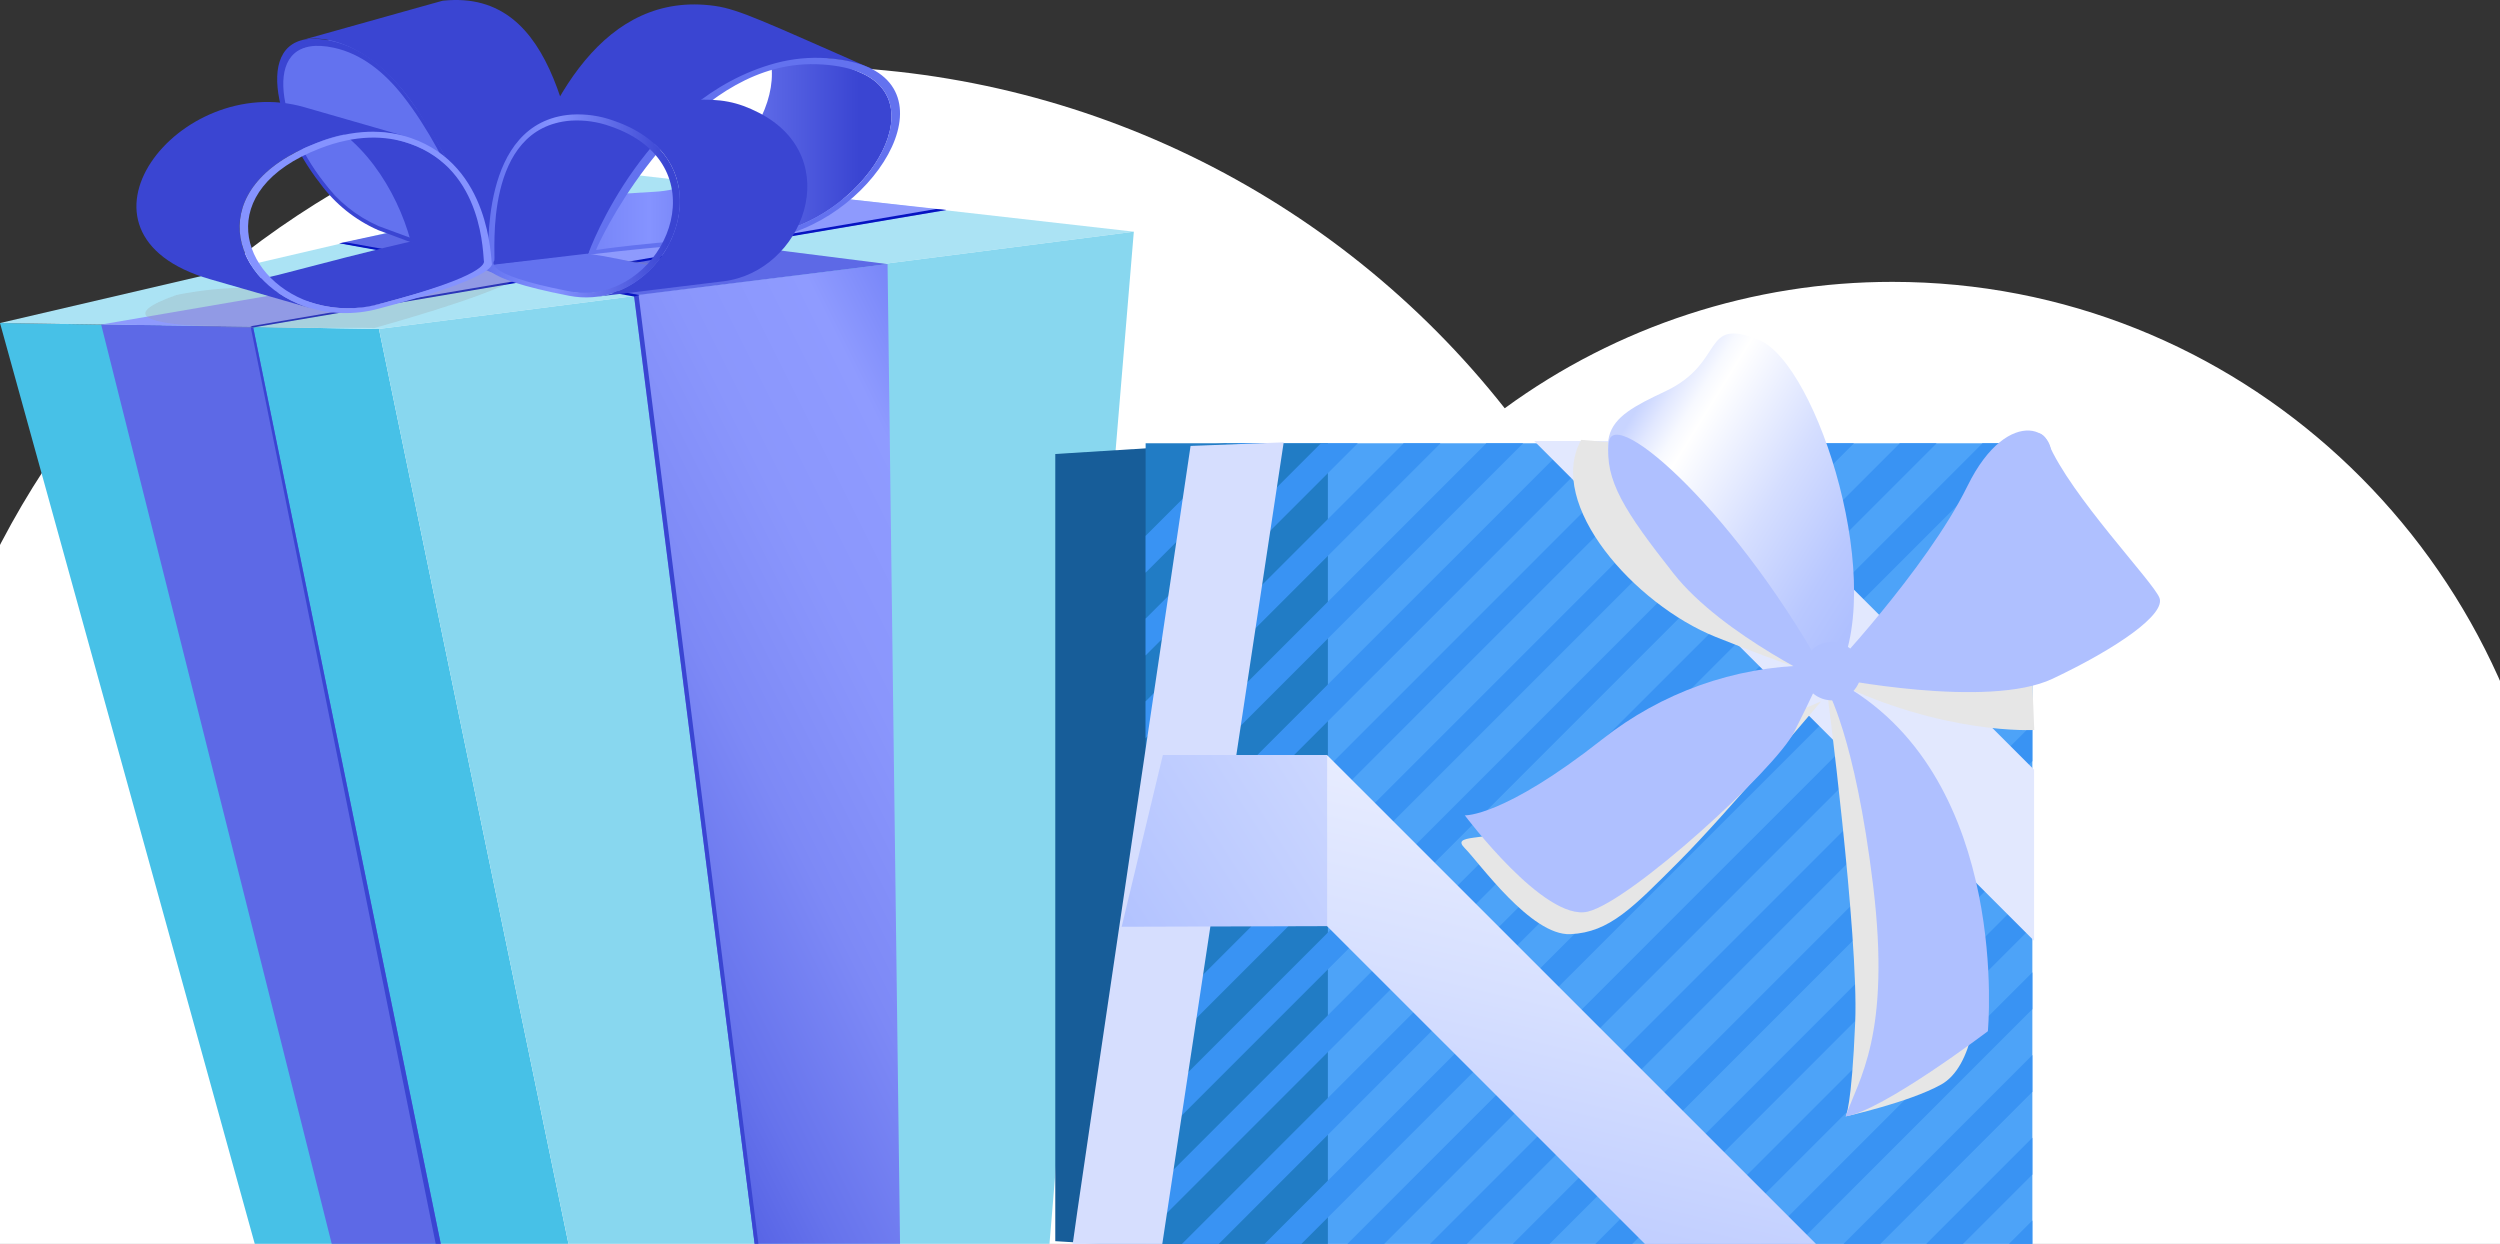 <svg width="414" height="206" viewBox="0 0 414 206" fill="none" xmlns="http://www.w3.org/2000/svg">
<rect x="0" y="0" width="414" height="206" fill="#333333" stroke="none"/>
<path d="M110.068 390.473C117.784 383.929 124.409 376.199 129.696 367.573C145.88 374.547 163.323 378.127 180.945 378.093C245.911 378.093 299.204 330.55 304.536 270.022C307.458 270.257 310.41 270.377 313.392 270.382C329.501 270.399 345.411 266.828 359.967 259.928C364.006 275.29 371.954 289.344 383.039 300.722C394.123 312.099 407.965 320.411 423.217 324.85C422.883 327.625 422.716 330.418 422.714 333.214C422.714 356.898 434.532 377.939 452.839 391.271C487.611 393.136 515.524 395.531 533.711 398.275C558.503 386.218 575.487 361.613 575.487 333.218C575.487 304.699 558.354 280.004 533.384 268.005C537.142 257.706 539.058 246.827 539.046 235.864C539.046 184.811 498.253 143.425 447.943 143.425C439.519 143.418 431.137 144.595 423.04 146.921C417.317 90.602 370.411 46.678 313.394 46.678C290.31 46.657 267.82 53.988 249.182 67.608C235.21 49.889 217.387 35.581 197.066 25.769C176.745 15.958 154.457 10.899 131.891 10.977C50.227 10.977 -15.973 75.802 -15.973 155.771C-15.996 183.072 -8.143 209.799 6.644 232.749C-8.364 240.793 -20.962 252.683 -29.858 267.202C-38.754 281.72 -43.627 298.343 -43.98 315.367C-44.331 332.39 -40.149 349.201 -31.861 364.074C-23.573 378.948 -11.477 391.349 3.185 400.006C22.23 396.114 60.241 392.779 110.068 390.473Z" fill="white"/>
<path d="M94.136 205.973H42.185L0 53.49L62.753 54.467L94.136 205.973Z" fill="#47C1E7"/>
<path d="M62.753 54.472L0 53.495L105.143 28.974L187.76 38.366L62.753 54.472Z" fill="#ABE3F4"/>
<path d="M187.761 38.366L173.795 205.973H94.138L62.753 54.473L187.761 38.366Z" fill="#88D7EF"/>
<path d="M16.751 53.739L41.898 54.059L72.993 205.973H54.931L16.751 53.739Z" fill="#5D69E6"/>
<path d="M41.485 54.011L41.897 54.059L72.99 205.973H72.151L41.485 54.011Z" fill="#3A45D2"/>
<path d="M104.98 48.855L146.98 43.733L149.045 205.973H124.962L104.98 48.855Z" fill="url(#paint0_linear_253_302)"/>
<path d="M104.981 48.877L105.753 48.855L125.594 205.973H124.965L104.981 48.877Z" fill="#3A45D2"/>
<path d="M146.978 43.733L79.851 35.235L56.228 40.273L105.302 48.892L146.978 43.733Z" fill="#5D69E6"/>
<path d="M105.915 48.867L57.35 40.144L56.15 40.28L104.981 49.103L105.915 48.867Z" fill="#0614C1"/>
<path d="M41.898 54.059L156.702 34.779L138.829 32.8L16.752 53.739L41.898 54.059Z" fill="#8E9AFD"/>
<path d="M41.96 54.226L156.702 34.778L155.016 34.607L41.514 54.021L41.96 54.226Z" fill="#0614C1"/>
<g style="mix-blend-mode:multiply" opacity="0.5">
<g style="mix-blend-mode:multiply" opacity="0.5">
<path d="M121.411 45.147L82.262 40.699L82.556 43.2C73.906 44.891 57.92 50.605 47.39 48.333C39.281 46.582 29.193 48.859 29.193 48.859C9.686 55.79 51.381 54.031 62.045 54.307C63.87 53.778 79.267 49.545 85.362 46.321C99.998 51.363 121.411 45.147 121.411 45.147Z" fill="#999999"/>
</g>
</g>
<path d="M78.344 43.635L101.468 37.169C94.012 33.68 69.332 28.928 70.045 7.046C70.133 4.372 71.174 2.105 73.784 1.376C48.875 8.34 48.764 7.653 47.462 9.786C43.842 15.694 51.607 31.547 60.703 36.695C62.843 37.911 74.359 41.756 78.344 43.635Z" fill="url(#paint1_linear_253_302)"/>
<path d="M69.487 18.821C74.138 26.167 78.507 34.293 80.061 42.484L98.234 41.196C94.706 22.56 92.405 -1.798 73.477 0.105C73.071 0.146 74.567 -0.221 49.885 6.681C54.284 5.451 62.58 7.912 69.487 18.821Z" fill="url(#paint2_linear_253_302)"/>
<path d="M66.939 15.204C75.841 26.519 80.964 43.179 81.136 44.089C80.994 44.023 76.475 43.388 62.596 38.097C58.784 36.41 55.483 33.751 53.023 30.386C44.798 19.93 41.674 3.893 54.808 6.755C59.663 7.815 63.672 11.043 66.939 15.204ZM62.626 37.411C75.689 42.389 80.051 42.953 80.183 43.015C80.021 42.155 75.091 26.514 66.713 15.861C63.633 11.945 59.858 8.904 55.297 7.909C42.934 5.214 45.875 20.309 53.617 30.148C55.932 33.316 59.04 35.819 62.628 37.406L62.626 37.411Z" fill="#3A45D2"/>
<path d="M142.586 12.064L121.956 3.208C134.968 8.903 124.512 30.829 108.532 31.749C90.282 32.798 86.753 33.231 86.567 33.253L98.598 41.897C98.783 41.875 106.878 40.063 125.128 39.013C141.314 38.083 155.547 17.737 142.586 12.064Z" fill="url(#paint3_linear_253_302)"/>
<path d="M143.703 11.246L144.629 11.43L143.695 11.102C126.985 3.786 122.439 1.552 118.404 0.982C100.04 -1.614 90.423 16.645 85.213 34.069L97.721 42.12C104.749 21.949 127.528 4.165 143.703 11.246Z" fill="url(#paint4_linear_253_302)"/>
<path d="M136.881 9.631C159.313 11.069 146.999 34.32 129.818 38.968C128.292 39.385 126.728 39.642 125.149 39.737C105.756 40.85 93.208 42.785 97.353 42.219C97.737 40.931 107.107 16.218 128.448 10.454C131.194 9.717 134.044 9.439 136.881 9.631ZM129.527 38.288C145.695 33.914 157.283 12.034 136.173 10.679C133.502 10.497 130.819 10.759 128.234 11.453C110.418 16.273 99.069 40.19 98.707 41.402C98.891 41.38 106.879 40.061 125.124 39.012C126.611 38.923 128.085 38.68 129.522 38.287L129.527 38.288Z" fill="#6372EF"/>
<path d="M114.965 17.472L93.884 20.041C79.877 21.749 81.36 42.815 81.158 43.989L97.399 42.151C97.604 40.979 100.96 19.18 114.965 17.472Z" fill="#3A45D2"/>
<path d="M118.883 45.866C115.481 46.125 103.198 42.684 97.227 42.011L79.057 44.151C84.674 46.602 90.657 48.109 96.765 48.612C97.941 48.628 95.813 48.679 118.883 45.866Z" fill="#6372EF"/>
<path d="M125.69 18.682C118.563 15.023 114.343 16.555 93.943 19.042C98.823 18.681 103.665 20.133 107.541 23.121C118.108 31.512 110.595 47.704 98.742 49.15L119.818 46.58C133.025 44.965 140.194 26.125 125.69 18.682Z" fill="url(#paint5_linear_253_302)"/>
<path d="M101.616 19.983C120.519 26.471 112.116 48.145 98.107 49.213C96.819 49.309 95.525 49.233 94.257 48.984C78.111 45.85 80.971 43.684 80.807 43.665C81.024 42.398 79.183 20.151 94.619 18.976C96.996 18.829 99.377 19.172 101.616 19.983ZM97.807 48.435C110.989 47.431 118.9 27.032 101.11 20.927C99.003 20.163 96.761 19.84 94.524 19.978C79.997 21.084 82.077 41.917 81.868 43.109C82.022 43.126 78.98 45.272 94.178 48.22C95.37 48.454 96.589 48.526 97.801 48.435H97.807Z" fill="url(#paint6_linear_253_302)"/>
<path d="M67.841 23.786C67.543 23.683 67.24 23.587 66.932 23.497L50.203 18.678C50.51 18.767 50.813 18.863 51.112 18.967C59.675 21.933 65.707 31.343 68.036 40.01L80.938 43.77C80.712 42.932 80.263 28.089 67.841 23.786Z" fill="#3A45D2"/>
<path d="M68.037 40.008C67.851 40.045 64.325 40.737 46.032 45.538C42.584 46.472 38.947 46.454 35.508 45.486L52.237 50.305C55.676 51.273 59.313 51.291 62.761 50.357C81.054 45.552 81.004 43.752 81.192 43.715L68.037 40.008Z" fill="#3A45D2"/>
<path d="M67.135 22.57L50.405 17.751C29.599 11.757 8.629 38.703 34.801 46.242L51.53 51.061C38.542 47.319 32.797 31.258 52.356 23.704C57.024 21.702 62.223 21.303 67.141 22.57H67.135Z" fill="url(#paint7_linear_253_302)"/>
<path d="M68.103 22.877C81.302 27.449 81.238 42.928 81.477 43.818C81.281 43.856 82.143 46.011 62.705 51.116C58.704 52.206 54.469 52.077 50.541 50.748C38.298 46.506 33.299 31.064 52.355 23.704C58.58 21.299 63.791 21.384 68.103 22.877ZM62.76 50.361C81.053 45.556 79.971 43.447 80.158 43.41C79.933 42.573 80.263 28.088 67.841 23.785C63.786 22.379 58.881 22.3 53.014 24.565C35.075 31.49 39.782 46.022 51.305 50.013C55.004 51.265 58.992 51.386 62.76 50.359V50.361Z" fill="#8593FF"/>
<path d="M203.16 207.312L174.755 205.537V75.18L203.16 73.408V207.312Z" fill="#175D99"/>
<g clip-path="url(#clip0_253_302)">
<path d="M336.56 73.404H202.651V207.312H336.56V73.404Z" fill="#4DA3F8"/>
<path d="M219.896 73.404H189.717V207.312H219.896V73.404Z" fill="#217CC5"/>
<path d="M262.28 22.27L259.231 19.222L147.345 131.108L150.393 134.156L262.28 22.27Z" fill="#3993F3"/>
<path d="M269.132 29.122L266.083 26.073L154.179 137.976L157.228 141.025L269.132 29.122Z" fill="#3993F3"/>
<path d="M275.98 35.971L272.931 32.923L161.045 144.809L164.093 147.858L275.98 35.971Z" fill="#3993F3"/>
<path d="M282.826 42.817L279.777 39.768L167.872 151.67L170.92 154.718L282.826 42.817Z" fill="#3993F3"/>
<path d="M289.676 49.667L286.628 46.619L174.718 158.516L177.767 161.565L289.676 49.667Z" fill="#3993F3"/>
<path d="M296.516 56.505L293.467 53.457L181.575 165.372L184.624 168.421L296.516 56.505Z" fill="#3993F3"/>
<path d="M303.369 63.362L300.321 60.313L188.435 172.2L191.483 175.248L303.369 63.362Z" fill="#3993F3"/>
<path d="M310.217 70.207L307.168 67.159L189.731 184.595L192.78 187.644L310.217 70.207Z" fill="#3993F3"/>
<path d="M332.024 62.088L328.975 59.039L187.153 200.877L190.201 203.925L332.024 62.088Z" fill="#3993F3"/>
<path d="M338.872 68.935L335.823 65.886L194 207.724L197.049 210.772L338.872 68.935Z" fill="#3993F3"/>
<path d="M345.726 75.789L342.678 72.74L200.84 214.563L203.888 217.612L345.726 75.789Z" fill="#3993F3"/>
<path d="M352.566 82.631L349.517 79.582L207.695 221.42L210.743 224.468L352.566 82.631Z" fill="#3993F3"/>
<path d="M344.456 104.446L341.408 101.398L229.521 213.285L232.57 216.333L344.456 104.446Z" fill="#3993F3"/>
<path d="M351.306 111.298L348.258 108.25L236.371 220.136L239.419 223.184L351.306 111.298Z" fill="#3993F3"/>
<path d="M358.152 118.143L355.103 115.094L243.194 226.992L246.243 230.041L358.152 118.143Z" fill="#3993F3"/>
<path d="M364.994 124.985L361.946 121.937L250.06 233.824L253.108 236.872L364.994 124.985Z" fill="#3993F3"/>
<path d="M371.841 131.832L368.792 128.784L256.894 240.693L259.943 243.742L371.841 131.832Z" fill="#3993F3"/>
<path d="M378.69 138.679L375.641 135.631L263.743 247.541L266.792 250.59L378.69 138.679Z" fill="#3993F3"/>
<path d="M385.535 145.527L382.487 142.479L270.601 254.365L273.649 257.413L385.535 145.527Z" fill="#3993F3"/>
<path d="M392.39 152.379L389.342 149.331L277.455 261.218L280.503 264.266L392.39 152.379Z" fill="#3993F3"/>
<path d="M219.754 125.032V153.364L274.198 207.796H302.533L219.754 125.032Z" fill="url(#paint8_linear_253_302)"/>
</g>
<g style="mix-blend-mode:multiply">
<path d="M212.58 73.253L192.414 206.407C192.414 206.407 177.586 207.297 177.586 206.407C177.586 205.517 197.158 73.846 197.158 73.846L212.58 73.253Z" fill="#D6DEFE"/>
</g>
<path d="M219.754 125.032H192.568L185.748 153.473L219.761 153.368L219.754 125.032Z" fill="url(#paint9_linear_253_302)"/>
<path d="M336.843 155.795V127.461L282.397 73.035H254.062L336.843 155.795Z" fill="#E2E8FE"/>
<g style="mix-blend-mode:multiply">
<path d="M302.522 114.112C302.522 114.112 307.815 154.988 307.223 169.222C306.63 183.457 305.642 184.87 305.642 184.87C305.642 184.87 316.118 182.567 321.457 179.601C326.796 176.635 327.981 165.963 327.092 159.436C326.202 152.909 303.667 112.856 303.667 112.856L302.522 114.112Z" fill="#E6E6E6"/>
</g>
<g style="mix-blend-mode:multiply">
<path d="M301.587 116.139C301.587 116.139 285.869 134.821 278.159 142.533C270.449 150.244 266.593 154.395 260.069 154.697C253.544 154.999 244.943 142.835 242.572 140.462C240.201 138.09 245.834 139.276 251.469 137.2C257.104 135.123 301.587 116.139 301.587 116.139Z" fill="#E6E6E6"/>
</g>
<g style="mix-blend-mode:multiply">
<path d="M303.666 112.855C322.05 121.772 336.877 120.882 336.877 120.882L336.284 106.647L303.666 112.855Z" fill="#E6E6E6"/>
</g>
<g style="mix-blend-mode:multiply">
<path d="M261.847 72.841C255.916 83.518 270.744 100.119 284.086 105.462C297.429 110.806 300.397 111.393 300.397 111.393L266.42 73.234L261.847 72.841Z" fill="#E6E6E6"/>
</g>
<path d="M303.344 112.227C303.344 112.227 329.164 117.485 339.909 112.4C350.654 107.314 358.678 101.71 357.603 98.996C356.527 96.281 342.906 82.136 339.179 73.343C335.452 64.549 321.863 93.552 315.801 99.391C309.738 105.23 303.344 112.227 303.344 112.227Z" fill="url(#paint10_linear_253_302)"/>
<path d="M302.167 112.083C310.597 113.085 336.701 84.176 339.283 77.524C341.864 70.872 332.629 66.588 325.806 80.495C318.983 94.401 302.167 112.083 302.167 112.083Z" fill="url(#paint11_radial_253_302)"/>
<path d="M303.666 112.857C313.004 97.866 300.974 60.243 291.302 56.31C281.629 52.377 285.888 60.041 275.776 64.803C265.665 69.566 262.006 71.915 272.91 88.919C283.813 105.923 303.666 112.857 303.666 112.857Z" fill="url(#paint12_linear_253_302)"/>
<path d="M303.377 113.618C287.896 84.935 267.17 66.962 266.424 73.235C265.679 79.509 269.039 84.681 277.159 94.992C285.28 105.303 303.377 113.618 303.377 113.618Z" fill="url(#paint13_radial_253_302)"/>
<path d="M305.384 113.459C333.105 129.48 329.191 170.77 329.191 170.77C329.191 170.77 311.711 184.002 305.642 184.87C307.761 178.76 313.203 171.454 310.189 146.639C307.175 121.824 302.522 114.113 302.522 114.113L305.384 113.459Z" fill="url(#paint14_radial_253_302)"/>
<path d="M299.609 110.188C287.156 110.398 275.118 114.696 265.347 122.419C248.895 135.374 242.573 135.021 242.573 135.021C242.573 135.021 255.782 152.698 262.948 150.964C270.114 149.23 293.981 127.413 297.106 121.229C300.23 115.045 301.073 112.951 301.073 112.951L299.609 110.188Z" fill="url(#paint15_radial_253_302)"/>
<path d="M308.153 111.899C308.003 112.837 307.581 113.709 306.94 114.409C306.298 115.108 305.464 115.603 304.543 115.833C303.622 116.063 302.654 116.016 301.759 115.7C300.864 115.384 300.082 114.811 299.51 114.054C298.938 113.296 298.6 112.387 298.541 111.44C298.481 110.492 298.701 109.548 299.174 108.725C299.646 107.902 300.351 107.236 301.199 106.81C302.047 106.384 303.002 106.216 303.945 106.328C305.241 106.509 306.413 107.198 307.202 108.243C307.992 109.287 308.333 110.603 308.153 111.899Z" fill="url(#paint16_radial_253_302)"/>
<defs>
<linearGradient id="paint0_linear_253_302" x1="151.337" y1="-37.387" x2="-13.799" y2="45.135" gradientUnits="userSpaceOnUse">
<stop offset="0.02" stop-color="#384BE5"/>
<stop offset="0.288" stop-color="#8F9BFF"/>
<stop offset="0.399" stop-color="#8A96FC"/>
<stop offset="0.523" stop-color="#7D89F6"/>
<stop offset="0.653" stop-color="#6673EC"/>
<stop offset="0.787" stop-color="#4754DE"/>
<stop offset="0.923" stop-color="#1F2DCC"/>
<stop offset="1" stop-color="#0614C1"/>
</linearGradient>
<linearGradient id="paint1_linear_253_302" x1="92.682" y1="-72.409" x2="57.374" y2="-108.64" gradientUnits="userSpaceOnUse">
<stop offset="0.02" stop-color="#6372EF"/>
<stop offset="0.394" stop-color="#8593FF"/>
<stop offset="1" stop-color="#3A45D2"/>
</linearGradient>
<linearGradient id="paint2_linear_253_302" x1="42.778" y1="-123.247" x2="87.311" y2="-64.473" gradientUnits="userSpaceOnUse">
<stop offset="0.02" stop-color="#6372EF"/>
<stop offset="0.394" stop-color="#8593FF"/>
<stop offset="1" stop-color="#3A45D2"/>
</linearGradient>
<linearGradient id="paint3_linear_253_302" x1="84.919" y1="-95.606" x2="142.26" y2="-95.606" gradientUnits="userSpaceOnUse">
<stop offset="0.02" stop-color="#6372EF"/>
<stop offset="0.394" stop-color="#8593FF"/>
<stop offset="1" stop-color="#3A45D2"/>
</linearGradient>
<linearGradient id="paint4_linear_253_302" x1="139.698" y1="-134.181" x2="108.79" y2="-73.469" gradientUnits="userSpaceOnUse">
<stop offset="0.02" stop-color="#6372EF"/>
<stop offset="0.394" stop-color="#8593FF"/>
<stop offset="1" stop-color="#3A45D2"/>
</linearGradient>
<linearGradient id="paint5_linear_253_302" x1="104.637" y1="-107.844" x2="114.577" y2="-69.241" gradientUnits="userSpaceOnUse">
<stop offset="0.02" stop-color="#6372EF"/>
<stop offset="0.394" stop-color="#A9B3FF"/>
<stop offset="1" stop-color="#3A45D2"/>
</linearGradient>
<linearGradient id="paint6_linear_253_302" x1="79.75" y1="-111.727" x2="110.424" y2="-111.727" gradientUnits="userSpaceOnUse">
<stop offset="0.02" stop-color="#6372EF"/>
<stop offset="0.394" stop-color="#8593FF"/>
<stop offset="1" stop-color="#3A45D2"/>
</linearGradient>
<linearGradient id="paint7_linear_253_302" x1="19.74" y1="-348.281" x2="20.815" y2="-309.577" gradientUnits="userSpaceOnUse">
<stop offset="0.02" stop-color="#6372EF"/>
<stop offset="0.514" stop-color="#9FAAFF"/>
<stop offset="1" stop-color="#3A45D2"/>
</linearGradient>
<linearGradient id="paint8_linear_253_302" x1="274.388" y1="110.631" x2="246.254" y2="229.234" gradientUnits="userSpaceOnUse">
<stop offset="0.165" stop-color="#EBEFFF"/>
<stop offset="0.474" stop-color="#D7E0FF"/>
<stop offset="1" stop-color="#AFC0FF"/>
</linearGradient>
<linearGradient id="paint9_linear_253_302" x1="297.583" y1="98.383" x2="188.75" y2="167.861" gradientUnits="userSpaceOnUse">
<stop offset="0.165" stop-color="#EBEFFF"/>
<stop offset="0.474" stop-color="#D7E0FF"/>
<stop offset="1" stop-color="#AFC0FF"/>
</linearGradient>
<linearGradient id="paint10_linear_253_302" x1="420.752" y1="-36.336" x2="391.915" y2="5.415" gradientUnits="userSpaceOnUse">
<stop stop-color="#C8D4FF"/>
<stop offset="0.076" stop-color="#E2E8FF"/>
<stop offset="0.153" stop-color="#F7F9FF"/>
<stop offset="0.205" stop-color="white"/>
<stop offset="0.434" stop-color="#EBEFFF"/>
<stop offset="0.898" stop-color="#BAC9FF"/>
<stop offset="1" stop-color="#AFC0FF"/>
</linearGradient>
<radialGradient id="paint11_radial_253_302" cx="0" cy="0" r="1" gradientUnits="userSpaceOnUse" gradientTransform="translate(618.02 723.488) rotate(6.241) scale(49.207 49.316)">
<stop offset="0.165" stop-color="#EBEFFF"/>
<stop offset="0.474" stop-color="#D7E0FF"/>
<stop offset="1" stop-color="#AFC0FF"/>
</radialGradient>
<linearGradient id="paint12_linear_253_302" x1="344.329" y1="-50.242" x2="386.014" y2="-24.336" gradientUnits="userSpaceOnUse">
<stop stop-color="#C8D4FF"/>
<stop offset="0.076" stop-color="#E2E8FF"/>
<stop offset="0.153" stop-color="#F7F9FF"/>
<stop offset="0.205" stop-color="white"/>
<stop offset="0.546" stop-color="#D5DEFF"/>
<stop offset="0.834" stop-color="#B9C8FF"/>
<stop offset="1" stop-color="#AFC0FF"/>
</linearGradient>
<radialGradient id="paint13_radial_253_302" cx="0" cy="0" r="1" gradientUnits="userSpaceOnUse" gradientTransform="translate(778.504 680.192) rotate(6.036) scale(40.294 40.4)">
<stop offset="0.165" stop-color="#EBEFFF"/>
<stop offset="0.474" stop-color="#D7E0FF"/>
<stop offset="1" stop-color="#AFC0FF"/>
</radialGradient>
<radialGradient id="paint14_radial_253_302" cx="0" cy="0" r="1" gradientUnits="userSpaceOnUse" gradientTransform="translate(8411.39 748.52) rotate(2.559) scale(27.468 27.803)">
<stop offset="0.165" stop-color="#EBEFFF"/>
<stop offset="0.474" stop-color="#D7E0FF"/>
<stop offset="1" stop-color="#AFC0FF"/>
</radialGradient>
<radialGradient id="paint15_radial_253_302" cx="0" cy="0" r="1" gradientUnits="userSpaceOnUse" gradientTransform="translate(-1347.39 715.393) rotate(9.65) scale(25.45 25.093)">
<stop offset="0.165" stop-color="#EBEFFF"/>
<stop offset="0.474" stop-color="#D7E0FF"/>
<stop offset="1" stop-color="#AFC0FF"/>
</radialGradient>
<radialGradient id="paint16_radial_253_302" cx="0" cy="0" r="1" gradientUnits="userSpaceOnUse" gradientTransform="translate(347.509 707.034) rotate(6.523) scale(4.921 4.747)">
<stop offset="0.165" stop-color="#EBEFFF"/>
<stop offset="0.474" stop-color="#D7E0FF"/>
<stop offset="1" stop-color="#AFC0FF"/>
</radialGradient>
<clipPath id="clip0_253_302">
<rect width="146.843" height="133.909" fill="white" transform="translate(189.717 73.404)"/>
</clipPath>
</defs>
</svg>
